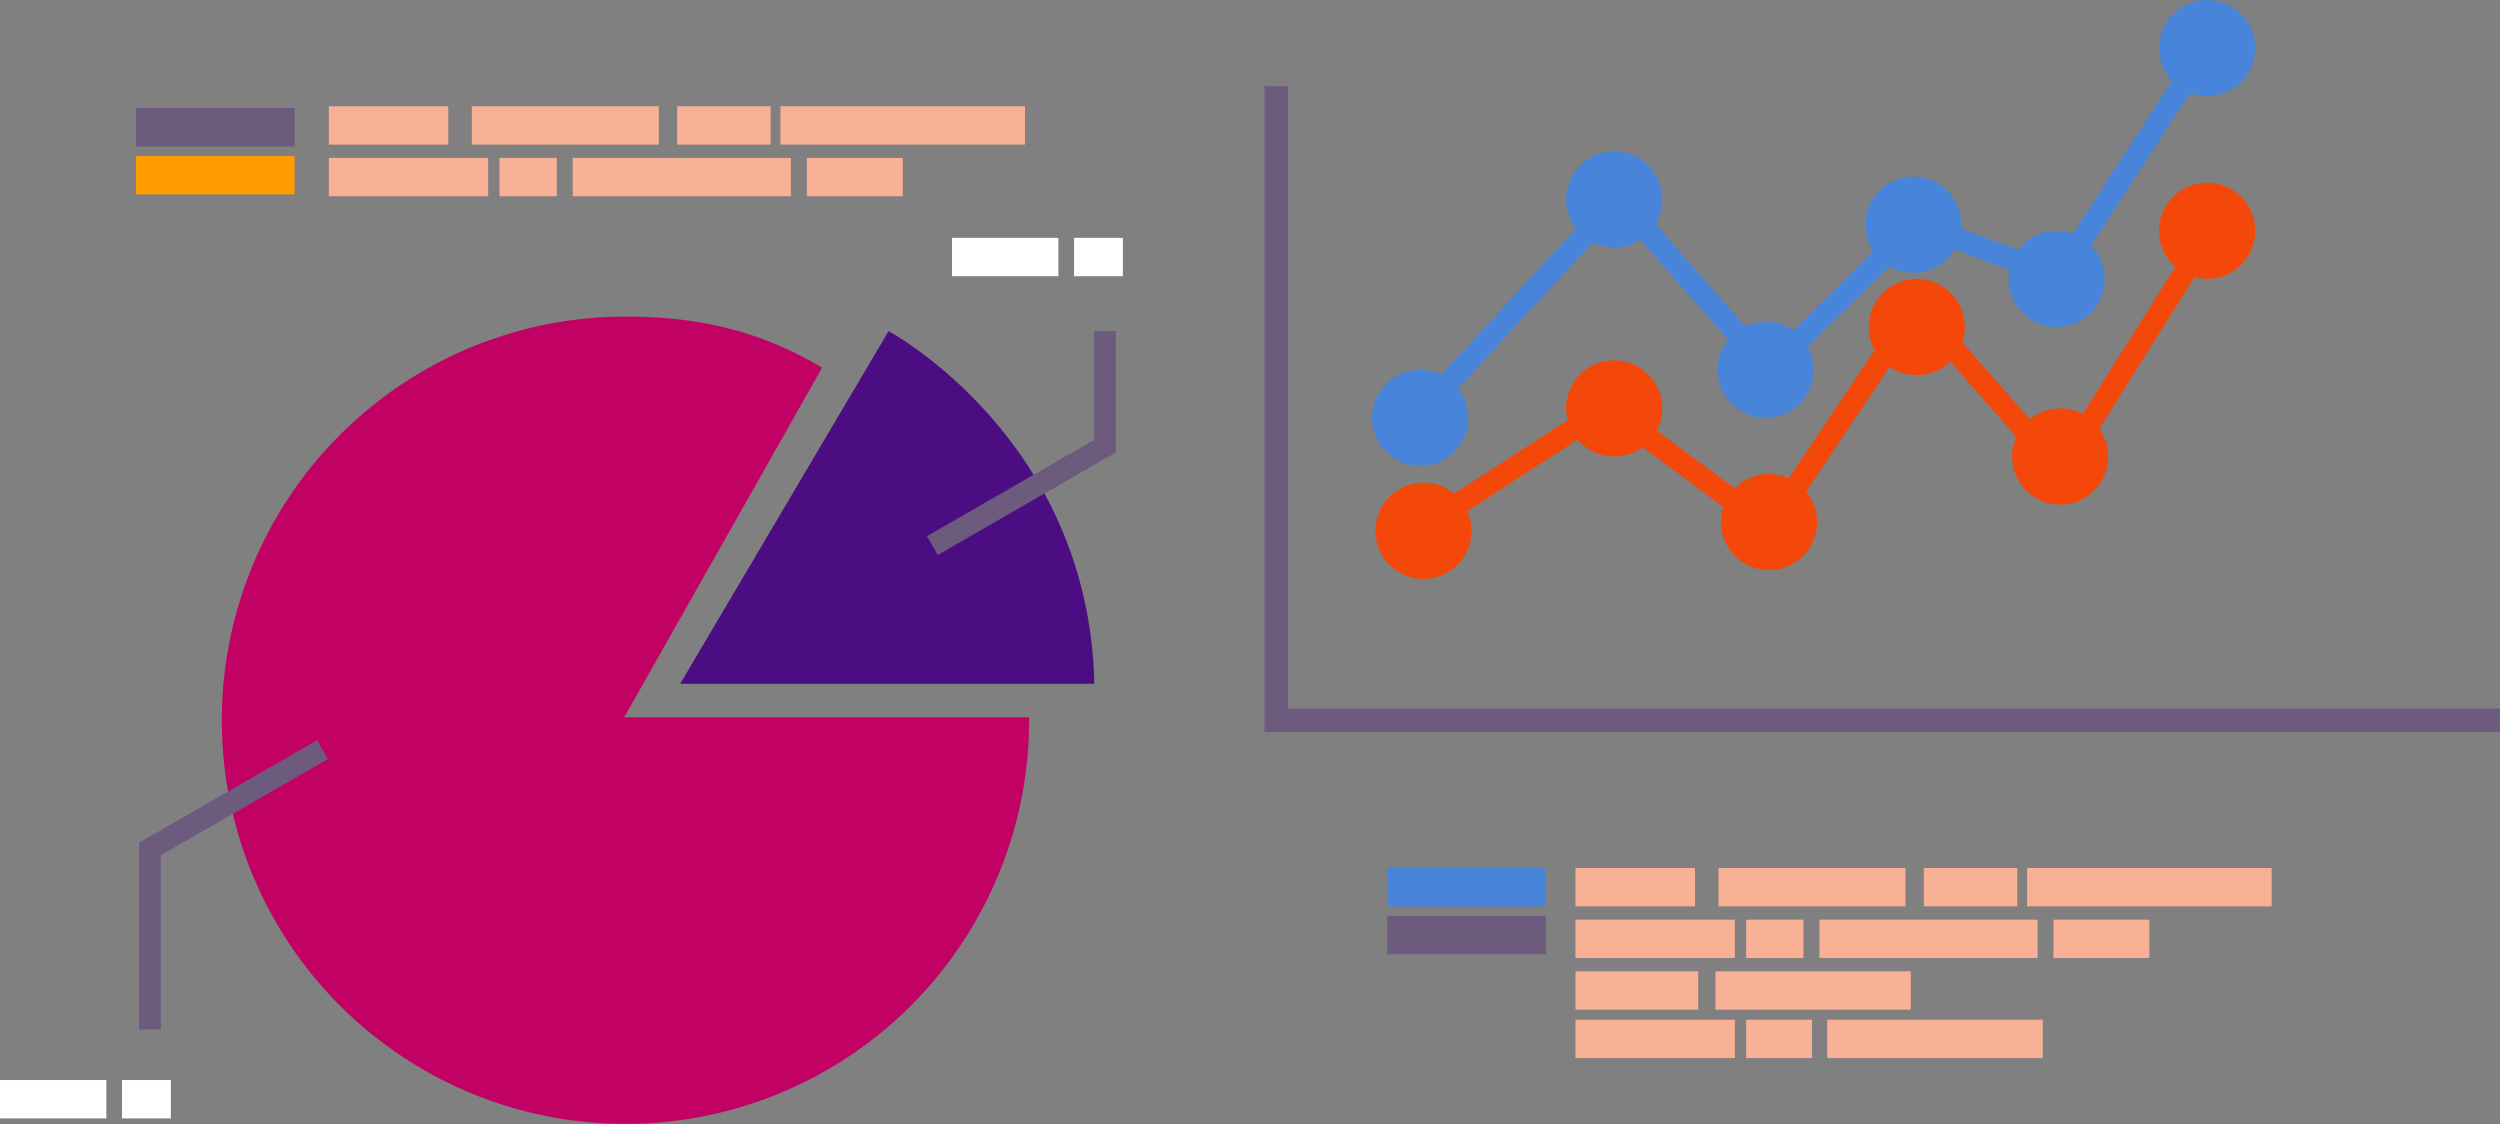 <svg id="Layer_1" data-name="Layer 1" xmlns="http://www.w3.org/2000/svg" viewBox="0 0 947.59 426.03"><rect x="0" y="0" width="947.59" height="426.03" fill="#808080" stroke="none"/><defs><style>.cls-1{fill:#c20165;}.cls-2{fill:#4c0c82;}.cls-11,.cls-12,.cls-3,.cls-9{fill:none;stroke-miterlimit:10;}.cls-12,.cls-3{stroke:#6c5b7d;}.cls-11,.cls-3,.cls-9{stroke-width:8.23px;}.cls-4{fill:#fff;}.cls-5{fill:#f8b195;}.cls-6{fill:#4784da;}.cls-7{fill:#6c5b7d;}.cls-8{fill:#ff9c00;}.cls-9{stroke:#4784da;}.cls-10{fill:#f34809;}.cls-11{stroke:#f34809;}.cls-12{stroke-width:8.95px;}</style></defs><title>ERP</title><path class="cls-1" d="M260.8,298l75-132.51c-22.88-13.62-46-19.36-74.53-19.36a153,153,0,1,0,153,153c0-.38,0-.75,0-1.13Z" transform="translate(-24.2 -26.13)"/><path class="cls-2" d="M282,285.32l79-133.67s75.94,40.51,78,133.67Z" transform="translate(-24.2 -26.13)"/><polyline class="cls-3" points="122.26 284.13 56.84 321.8 56.84 390.2"/><polyline class="cls-3" points="353.39 206.79 418.82 169.12 418.82 125.52"/><rect class="cls-4" x="360.85" y="90.16" width="40.31" height="14.54"/><rect class="cls-4" x="407.11" y="90.16" width="18.5" height="14.54"/><rect class="cls-4" y="409.37" width="40.31" height="14.54"/><rect class="cls-4" x="46.26" y="409.37" width="18.5" height="14.54"/><rect class="cls-5" x="597.18" y="329.01" width="45.27" height="14.54"/><rect class="cls-6" x="525.8" y="329.01" width="60.14" height="14.54"/><rect class="cls-7" x="525.8" y="347.19" width="60.14" height="14.54"/><rect class="cls-5" x="651.37" y="329.01" width="70.88" height="14.54"/><rect class="cls-5" x="729.19" y="329.01" width="35.44" height="14.54"/><rect class="cls-5" x="768.35" y="329.01" width="92.69" height="14.54"/><rect class="cls-5" x="597.18" y="348.59" width="60.39" height="14.54"/><rect class="cls-5" x="661.86" y="348.59" width="21.73" height="14.54"/><rect class="cls-5" x="689.62" y="348.59" width="82.69" height="14.54"/><rect class="cls-5" x="778.34" y="348.59" width="36.35" height="14.54"/><rect class="cls-5" x="597.18" y="386.51" width="60.39" height="14.54"/><rect class="cls-5" x="661.86" y="386.51" width="24.95" height="14.54"/><rect class="cls-5" x="692.59" y="386.51" width="81.7" height="14.54"/><rect class="cls-5" x="597.18" y="368.17" width="46.51" height="14.54"/><rect class="cls-5" x="650.21" y="368.17" width="74.02" height="14.54"/><rect class="cls-7" x="51.54" y="40.98" width="60.14" height="14.54"/><rect class="cls-8" x="51.54" y="59.15" width="60.14" height="14.54"/><rect class="cls-5" x="124.65" y="40.27" width="45.27" height="14.54"/><rect class="cls-5" x="178.84" y="40.27" width="70.88" height="14.54"/><rect class="cls-5" x="256.66" y="40.27" width="35.44" height="14.54"/><rect class="cls-5" x="295.82" y="40.27" width="92.69" height="14.54"/><rect class="cls-5" x="124.65" y="59.85" width="60.39" height="14.54"/><rect class="cls-5" x="189.33" y="59.85" width="21.73" height="14.54"/><rect class="cls-5" x="217.09" y="59.85" width="82.69" height="14.54"/><rect class="cls-5" x="305.81" y="59.85" width="36.35" height="14.54"/><circle class="cls-6" cx="538.26" cy="158.41" r="18.23"/><circle class="cls-6" cx="611.83" cy="75.56" r="18.23"/><circle class="cls-6" cx="669.22" cy="140.18" r="18.23"/><circle class="cls-6" cx="725.22" cy="85.17" r="18.23"/><circle class="cls-6" cx="779.57" cy="105.72" r="18.23"/><circle class="cls-6" cx="836.58" cy="18.23" r="18.23"/><polyline class="cls-9" points="538.26 156.75 613.49 75.23 670.49 140.19 726.5 84.84 780.18 104.72 839.17 13.59"/><circle class="cls-10" cx="539.55" cy="201.2" r="18.23"/><circle class="cls-10" cx="611.83" cy="154.81" r="18.23"/><circle class="cls-10" cx="670.51" cy="197.89" r="18.23"/><circle class="cls-10" cx="726.52" cy="123.95" r="18.23"/><circle class="cls-10" cx="780.87" cy="173.03" r="18.23"/><circle class="cls-10" cx="836.58" cy="87.49" r="18.23"/><polyline class="cls-11" points="539.55 199.55 609.18 154.44 670.51 199.84 726.52 116.32 780.87 178.3 840.47 83.51"/><polyline class="cls-12" points="483.77 32.66 483.77 273.04 947.59 273.04"/></svg>